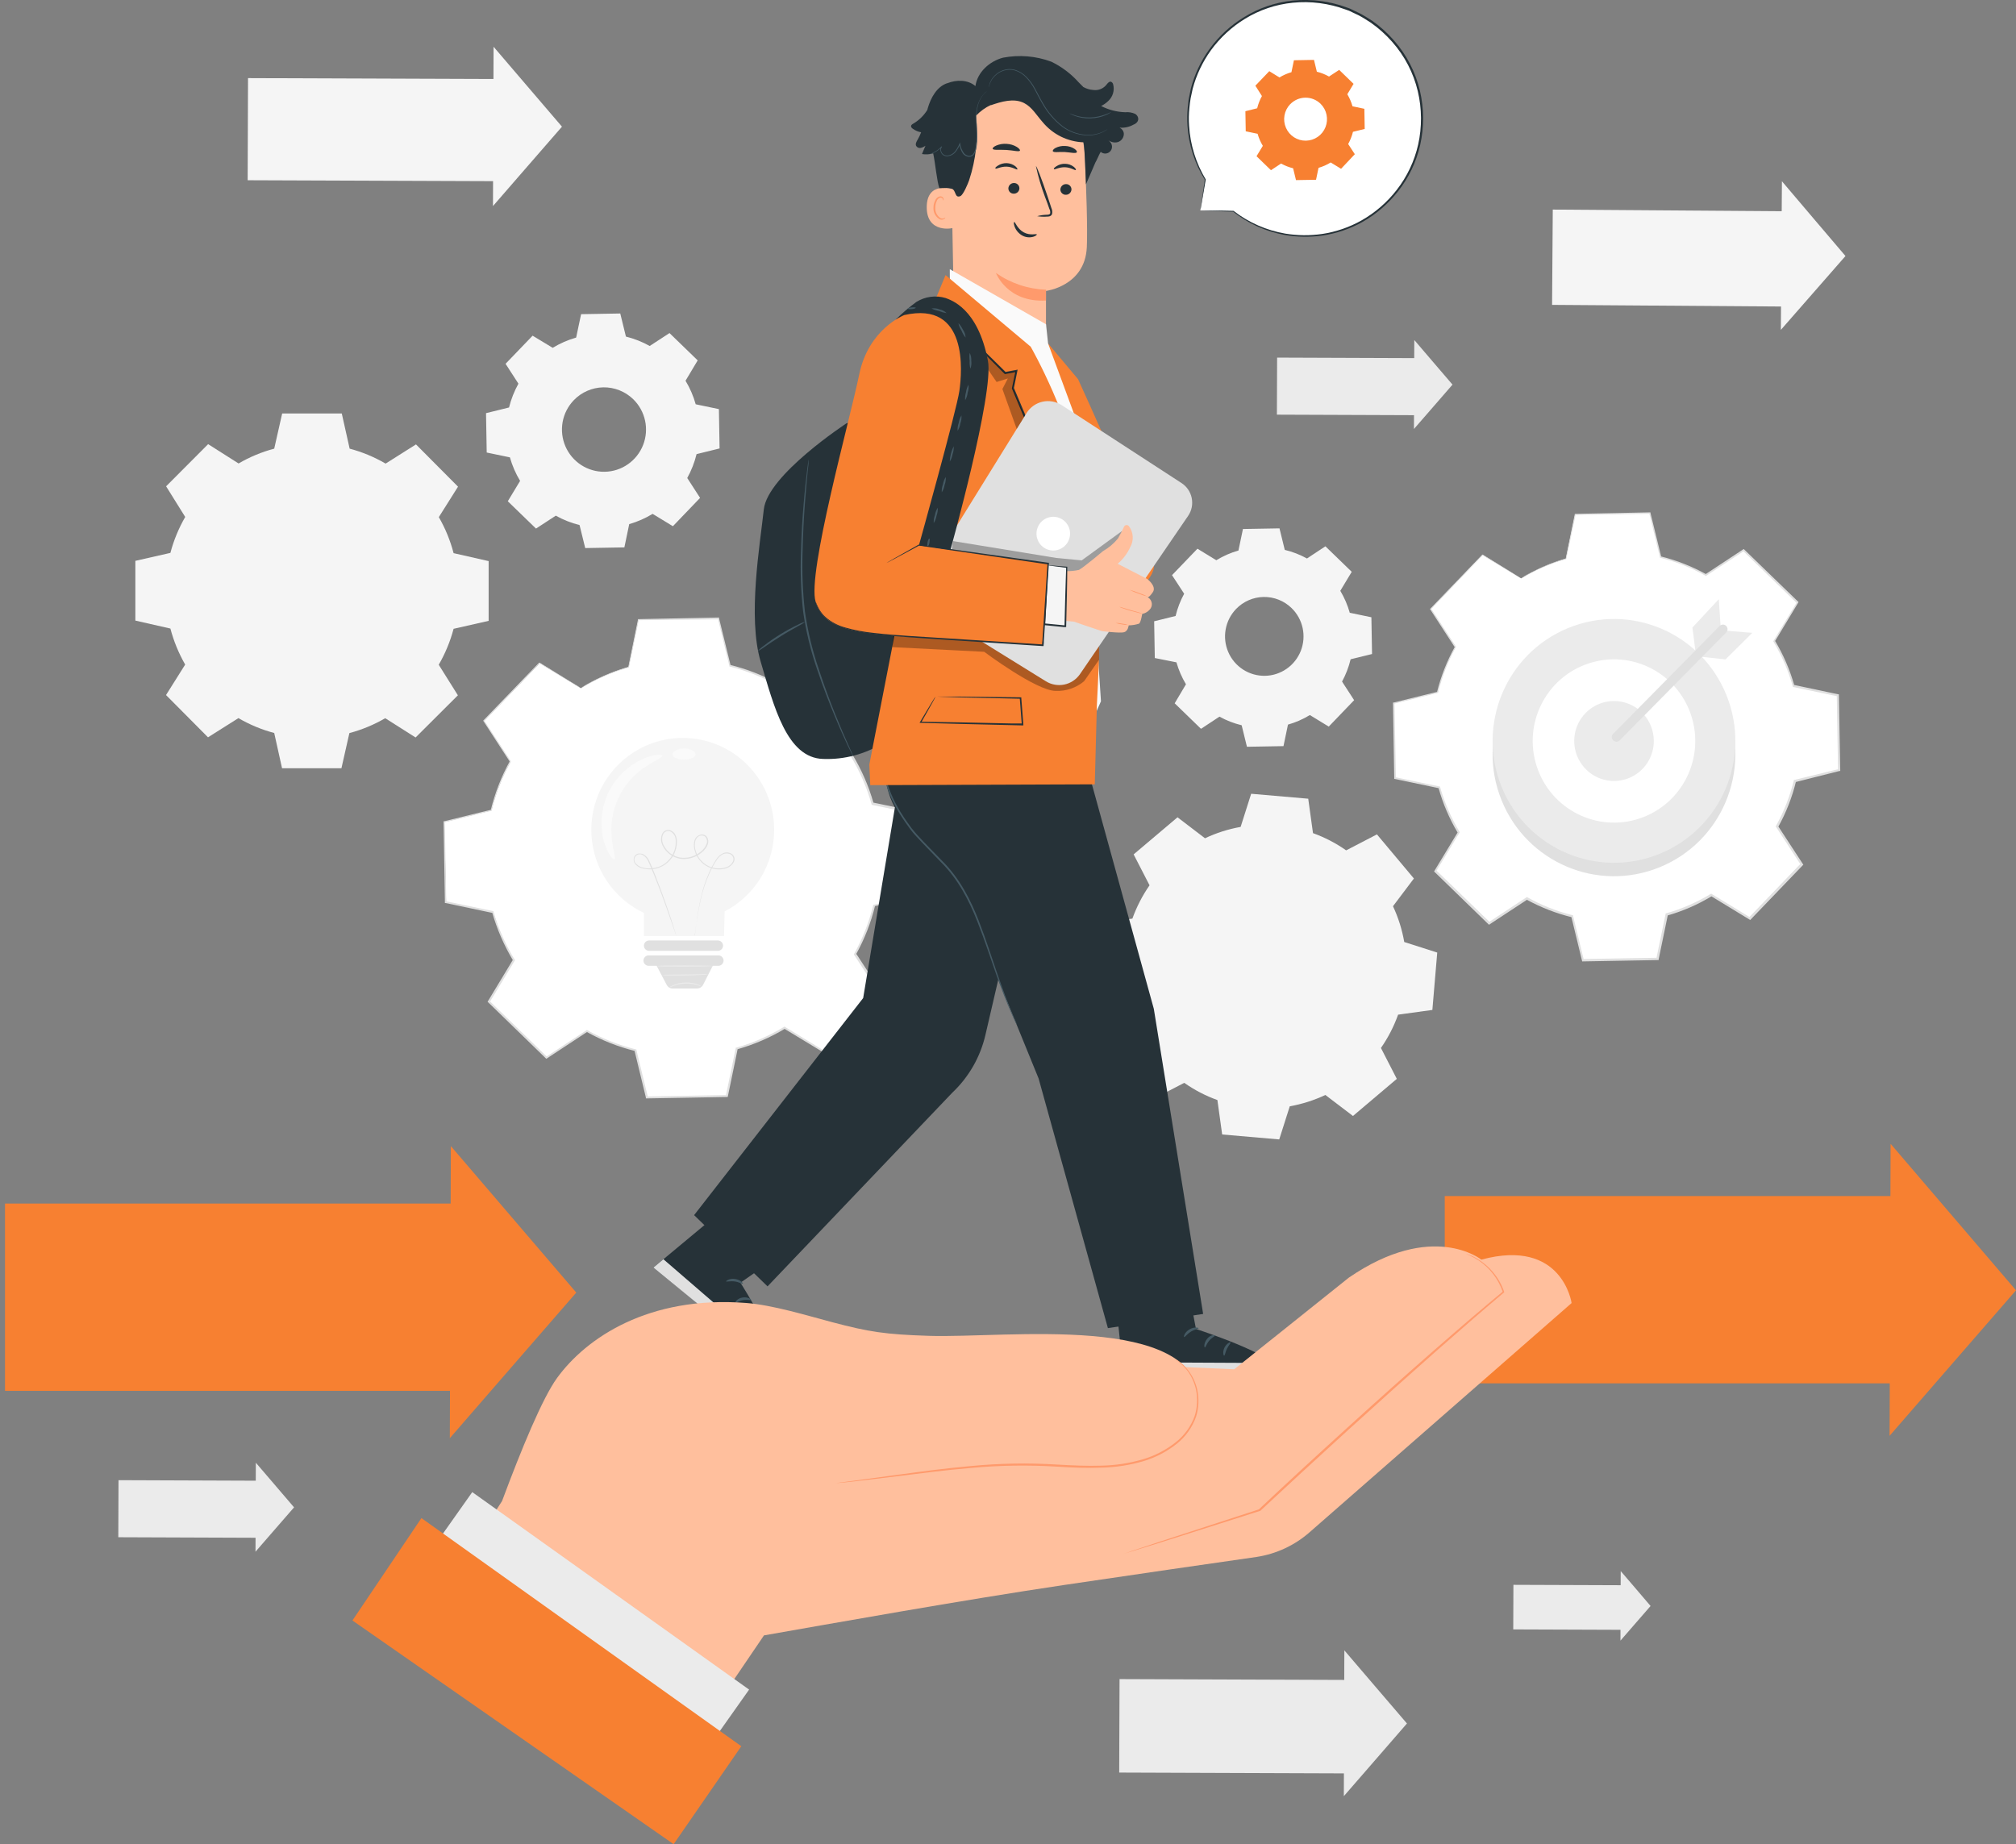 <svg width="94" height="86" viewBox="0 0 94 86" fill="none" xmlns="http://www.w3.org/2000/svg">
<rect x="0" y="0" width="94" height="86" fill="#808080" stroke="none"/>
<g clip-path="url(#clip0_371_1716)">
<path d="M70.93 26.969C71.581 26.575 72.282 26.269 73.013 26.06L73.443 23.989L76.927 23.929L77.428 25.982C78.167 26.166 78.877 26.447 79.542 26.819L81.302 25.659L83.809 28.097L82.716 29.903C83.111 30.557 83.415 31.261 83.621 31.997L85.683 32.428L85.745 35.928L83.705 36.426C83.524 37.168 83.245 37.882 82.874 38.549L84.029 40.317L81.608 42.836L79.81 41.738C79.155 42.136 78.449 42.442 77.712 42.647L77.283 44.72L73.799 44.781L73.297 42.725C72.559 42.543 71.848 42.262 71.183 41.891L69.424 43.05L66.924 40.618L68.015 38.812C67.623 38.16 67.318 37.459 67.11 36.727L65.049 36.295L64.989 32.795L67.032 32.291C67.215 31.55 67.495 30.836 67.865 30.168L66.711 28.4L69.122 25.873L70.92 26.969H70.93Z" fill="white"/>
<path d="M70.93 26.969L70.814 26.903L70.471 26.702L69.122 25.89H69.142L66.725 28.41V28.378C67.076 28.912 67.466 29.508 67.881 30.144L67.893 30.158L67.883 30.176C67.516 30.841 67.239 31.553 67.058 32.291V32.312H67.038L64.993 32.817L65.021 32.781C65.041 33.883 65.063 35.051 65.087 36.279L65.053 36.241L67.124 36.677H67.148V36.703C67.356 37.434 67.659 38.133 68.051 38.784L68.065 38.806L68.051 38.83L66.96 40.636V40.58L69.47 43.008H69.41L71.17 41.848L71.194 41.832L71.22 41.846C71.879 42.216 72.584 42.495 73.317 42.677H73.347V42.707C73.503 43.352 73.675 44.054 73.849 44.762L73.799 44.724L77.281 44.662L77.231 44.702L77.66 42.631V42.601L77.69 42.591C78.417 42.385 79.113 42.082 79.76 41.69L79.788 41.674L79.814 41.69L81.612 42.786H81.548L83.967 40.267V40.331L82.814 38.563L82.797 38.537L82.812 38.509C83.18 37.846 83.458 37.136 83.64 36.4V36.37H83.67L85.715 35.868L85.703 35.924C85.683 34.729 85.663 33.562 85.643 32.424L85.683 32.47L83.622 32.039H83.594V32.013C83.388 31.281 83.085 30.58 82.695 29.929L82.681 29.905L82.695 29.883C83.07 29.263 83.434 28.663 83.787 28.077V28.131L81.274 25.689H81.324L79.562 26.845L79.542 26.859L79.524 26.847C78.863 26.476 78.156 26.195 77.421 26.012H77.399V25.992C77.217 25.243 77.055 24.571 76.901 23.935L76.931 23.959L73.447 24.013L73.469 23.995C73.295 24.824 73.153 25.502 73.034 26.064H73.024C72.472 26.22 71.936 26.429 71.425 26.69C71.258 26.774 71.136 26.845 71.054 26.891C70.972 26.937 70.93 26.957 70.93 26.957L71.05 26.883C71.13 26.835 71.25 26.762 71.417 26.682C71.927 26.415 72.463 26.2 73.016 26.04L73.004 26.054C73.118 25.49 73.257 24.81 73.427 23.981V23.963H73.447L76.929 23.893H76.955V23.917C77.111 24.551 77.275 25.223 77.459 25.97L77.435 25.946C78.176 26.129 78.89 26.41 79.558 26.78H79.518L81.278 25.619L81.304 25.602L81.328 25.625L83.837 28.053L83.861 28.077L83.843 28.107L82.755 29.913V29.867C83.15 30.524 83.456 31.232 83.666 31.97L83.63 31.936L85.703 32.376H85.741V32.416C85.764 33.553 85.785 34.719 85.805 35.914V35.954H85.767L83.706 36.474L83.743 36.438C83.561 37.184 83.279 37.902 82.906 38.573V38.521C83.289 39.103 83.674 39.692 84.061 40.289L84.085 40.323L84.055 40.353L81.636 42.872L81.608 42.902L81.572 42.88L79.774 41.784H79.826C79.172 42.181 78.468 42.489 77.732 42.697L77.768 42.659C77.62 43.37 77.475 44.076 77.339 44.73V44.77H77.297L73.815 44.833H73.773L73.763 44.792C73.591 44.084 73.419 43.388 73.263 42.737L73.299 42.776C72.555 42.594 71.839 42.315 71.168 41.945H71.22L69.458 43.103L69.426 43.125L69.398 43.097L66.892 40.664L66.867 40.638L66.885 40.606C67.266 39.978 67.64 39.36 67.977 38.8V38.846C67.581 38.184 67.276 37.471 67.07 36.727L67.102 36.759L65.041 36.325H65.009V36.291C64.989 35.063 64.969 33.893 64.951 32.791V32.763H64.979L67.024 32.261L67 32.288C67.184 31.544 67.466 30.828 67.837 30.158V30.19L66.687 28.418L66.675 28.4L66.691 28.386L69.122 25.861H69.134L70.466 26.684L70.81 26.897L70.93 26.969Z" fill="#E0E0E0"/>
<path d="M27.083 32.091C27.78 31.664 28.53 31.333 29.315 31.107L29.766 28.9L33.498 28.835L34.035 31.043C34.827 31.239 35.589 31.54 36.301 31.938L38.187 30.696L40.872 33.305L39.703 35.242C40.124 35.943 40.45 36.697 40.672 37.485L42.882 37.947L42.947 41.696L40.75 42.236C40.555 43.03 40.255 43.795 39.859 44.509L41.096 46.406L38.498 49.103L36.571 47.927C35.88 48.343 35.137 48.666 34.361 48.886L33.902 51.106L30.166 51.176L29.628 48.969C28.839 48.773 28.079 48.473 27.369 48.076L25.483 49.316L22.796 46.707L23.967 44.768C23.545 44.068 23.218 43.314 22.996 42.527L20.799 42.065L20.717 38.332L22.914 37.792C23.108 36.998 23.408 36.233 23.805 35.519L22.569 33.622L25.166 30.925L27.095 32.101L27.083 32.091Z" fill="white"/>
<path d="M27.083 32.091L26.959 32.018L26.59 31.8L25.146 30.929H25.166L22.575 33.632V33.598L23.813 35.49V35.507V35.523C23.42 36.236 23.122 36.998 22.928 37.79V37.81H22.908L20.711 38.352L20.739 38.316C20.761 39.496 20.785 40.748 20.808 42.065L20.776 42.025L22.986 42.484H23.01V42.509C23.238 43.298 23.571 44.053 23.999 44.754L24.013 44.776L23.999 44.8L22.83 46.739V46.681L25.515 49.29H25.455L27.341 48.048L27.367 48.032L27.393 48.046C28.101 48.441 28.858 48.74 29.645 48.935H29.674V48.963C29.842 49.653 30.026 50.406 30.212 51.17L30.162 51.132L33.894 51.066L33.844 51.106C33.99 50.406 34.145 49.649 34.303 48.889V48.856H34.333C35.112 48.634 35.857 48.309 36.551 47.889L36.579 47.873L36.605 47.889L38.532 49.063H38.469L41.066 46.366V46.43L39.829 44.533L39.813 44.507L39.827 44.481C40.221 43.77 40.52 43.01 40.714 42.22V42.19H40.744L42.941 41.652L42.904 41.7C42.881 40.421 42.86 39.171 42.84 37.951L42.878 37.997L40.668 37.535H40.64V37.507C40.419 36.724 40.094 35.973 39.675 35.276L39.661 35.252L39.675 35.23L40.846 33.293V33.347L38.163 30.738H38.213L36.325 31.978L36.305 31.99L36.285 31.98C35.577 31.582 34.819 31.281 34.032 31.085H34.012V31.065C33.812 30.262 33.644 29.544 33.478 28.858L33.508 28.882L29.766 28.92L29.788 28.902C29.603 29.789 29.451 30.507 29.323 31.119V31.129H29.313C28.724 31.296 28.152 31.52 27.607 31.8C27.427 31.892 27.297 31.966 27.207 32.014L27.075 32.089C27.075 32.089 27.117 32.059 27.201 32.006C27.285 31.954 27.419 31.878 27.601 31.784C28.145 31.498 28.717 31.268 29.307 31.097L29.295 31.109C29.417 30.507 29.567 29.779 29.748 28.89V28.872H29.768L33.5 28.797H33.524V28.821C33.692 29.502 33.868 30.226 34.066 31.029L34.04 31.005C34.834 31.2 35.6 31.501 36.315 31.9H36.275L38.161 30.656L38.187 30.638L38.211 30.66L40.898 33.269L40.922 33.293L40.904 33.323L39.755 35.25V35.203C40.178 35.907 40.507 36.664 40.732 37.455L40.696 37.423L42.906 37.883H42.941V37.931C42.963 39.151 42.985 40.401 43.007 41.682V41.72H42.968L40.77 42.26L40.806 42.224C40.611 43.023 40.31 43.793 39.911 44.511V44.457L41.154 46.36L41.175 46.396L41.148 46.424L38.55 49.123L38.52 49.153L38.484 49.131L36.559 47.965H36.611C35.907 48.388 35.151 48.715 34.361 48.937L34.399 48.897C34.241 49.659 34.084 50.416 33.94 51.116L33.93 51.156H33.89L30.158 51.222H30.116V51.182C29.932 50.424 29.748 49.671 29.581 48.975L29.616 49.013C28.821 48.816 28.056 48.513 27.341 48.112H27.391L25.505 49.354L25.473 49.374L25.445 49.348L22.76 46.739L22.734 46.713L22.754 46.683L23.923 44.746V44.792C23.502 44.09 23.174 43.335 22.948 42.547L22.982 42.577L20.776 42.111H20.744V42.077C20.723 40.763 20.703 39.508 20.683 38.328V38.298H20.711L22.908 37.76L22.882 37.786C23.076 36.985 23.376 36.214 23.773 35.492V35.523L22.541 33.626L22.529 33.608L22.543 33.592L25.14 30.901H25.15H25.162L26.59 31.782L26.97 32.01C27.041 32.061 27.083 32.091 27.083 32.091Z" fill="#E0E0E0"/>
<path d="M36.097 38.689C36.096 37.922 35.891 37.17 35.501 36.51C35.112 35.85 34.553 35.307 33.884 34.939C33.215 34.57 32.459 34.389 31.696 34.413C30.933 34.438 30.19 34.669 29.546 35.08C28.902 35.492 28.38 36.069 28.034 36.753C27.688 37.437 27.531 38.201 27.579 38.967C27.628 39.732 27.88 40.47 28.31 41.104C28.74 41.738 29.331 42.245 30.022 42.571C30.022 43.076 30.022 43.65 30.022 43.65H33.758C33.758 43.65 33.78 43.048 33.788 42.502C34.485 42.142 35.069 41.595 35.477 40.922C35.884 40.25 36.099 39.477 36.097 38.689Z" fill="#F5F5F5"/>
<path d="M32.409 43.63C32.408 43.613 32.408 43.595 32.409 43.578C32.409 43.54 32.419 43.489 32.425 43.423C32.443 43.287 32.465 43.086 32.503 42.821C32.541 42.556 32.591 42.251 32.673 41.89C32.761 41.481 32.89 41.082 33.059 40.7C33.155 40.475 33.272 40.261 33.408 40.058C33.481 39.946 33.582 39.856 33.7 39.795C33.763 39.765 33.832 39.75 33.901 39.752C33.971 39.754 34.039 39.773 34.099 39.807C34.165 39.844 34.213 39.906 34.235 39.978C34.257 40.05 34.251 40.128 34.217 40.196C34.147 40.329 34.029 40.431 33.888 40.481C33.743 40.53 33.591 40.55 33.439 40.539C33.287 40.529 33.139 40.488 33.003 40.419C32.86 40.347 32.733 40.247 32.63 40.124C32.527 40.002 32.45 39.86 32.403 39.706C32.349 39.548 32.34 39.377 32.377 39.213C32.398 39.126 32.447 39.048 32.518 38.994C32.589 38.939 32.676 38.911 32.765 38.914C32.811 38.919 32.855 38.935 32.893 38.961C32.931 38.988 32.962 39.023 32.983 39.064C33.024 39.146 33.036 39.24 33.017 39.329C32.964 39.499 32.859 39.648 32.717 39.755C32.58 39.871 32.421 39.957 32.248 40.007C32.076 40.057 31.896 40.07 31.718 40.046C31.541 40.017 31.374 39.947 31.23 39.839C31.087 39.732 30.971 39.592 30.893 39.429C30.853 39.35 30.829 39.262 30.824 39.173C30.819 39.083 30.832 38.994 30.863 38.91C30.88 38.867 30.905 38.828 30.937 38.795C30.969 38.763 31.008 38.738 31.051 38.721C31.094 38.706 31.139 38.7 31.184 38.704C31.23 38.709 31.273 38.722 31.313 38.745C31.391 38.787 31.454 38.852 31.492 38.932C31.53 39.009 31.552 39.093 31.558 39.179C31.57 39.344 31.548 39.511 31.494 39.668C31.393 39.976 31.179 40.233 30.895 40.387C30.625 40.532 30.313 40.575 30.014 40.509C29.867 40.487 29.732 40.417 29.631 40.309C29.581 40.253 29.551 40.182 29.547 40.107C29.542 40.032 29.563 39.958 29.607 39.897C29.631 39.868 29.662 39.845 29.697 39.829C29.731 39.813 29.768 39.804 29.806 39.803C29.875 39.799 29.944 39.812 30.006 39.843C30.123 39.908 30.216 40.012 30.268 40.136C30.376 40.369 30.468 40.593 30.549 40.808C30.891 41.671 31.133 42.382 31.297 42.875C31.377 43.122 31.436 43.313 31.476 43.443C31.496 43.508 31.51 43.558 31.522 43.594L31.534 43.644L31.516 43.594L31.466 43.447L31.267 42.881C31.099 42.392 30.851 41.677 30.506 40.822C30.418 40.61 30.328 40.381 30.222 40.154C30.172 40.039 30.087 39.943 29.978 39.881C29.925 39.844 29.859 39.828 29.795 39.837C29.73 39.847 29.672 39.881 29.632 39.932C29.591 39.983 29.572 40.048 29.577 40.113C29.582 40.178 29.612 40.239 29.66 40.282C29.756 40.383 29.883 40.45 30.02 40.471C30.308 40.532 30.609 40.49 30.869 40.351C31.142 40.202 31.347 39.954 31.444 39.658C31.497 39.508 31.518 39.348 31.506 39.189C31.507 39.108 31.487 39.029 31.448 38.959C31.41 38.889 31.354 38.83 31.287 38.787C31.254 38.768 31.217 38.757 31.179 38.753C31.141 38.75 31.103 38.755 31.067 38.767C31.031 38.781 30.998 38.803 30.971 38.831C30.944 38.858 30.923 38.891 30.909 38.928C30.881 39.005 30.87 39.088 30.875 39.17C30.88 39.252 30.902 39.332 30.939 39.405C31.013 39.559 31.123 39.693 31.26 39.795C31.397 39.897 31.556 39.965 31.724 39.991C31.893 40.014 32.065 40.002 32.229 39.953C32.393 39.905 32.545 39.823 32.675 39.712C32.81 39.613 32.91 39.472 32.959 39.311C32.975 39.234 32.964 39.153 32.929 39.082C32.912 39.048 32.887 39.02 32.855 38.998C32.824 38.977 32.788 38.964 32.751 38.96C32.674 38.954 32.598 38.979 32.539 39.028C32.478 39.08 32.436 39.15 32.419 39.229C32.384 39.383 32.393 39.543 32.443 39.692C32.488 39.84 32.562 39.977 32.661 40.094C32.76 40.212 32.882 40.309 33.019 40.379C33.283 40.511 33.587 40.533 33.868 40.441C33.998 40.395 34.107 40.302 34.173 40.18C34.201 40.122 34.207 40.056 34.188 39.994C34.17 39.932 34.129 39.88 34.074 39.847C34.018 39.816 33.956 39.799 33.893 39.797C33.83 39.795 33.767 39.808 33.71 39.835C33.598 39.893 33.503 39.979 33.432 40.084C33.297 40.283 33.181 40.495 33.085 40.716C32.913 41.096 32.779 41.493 32.685 41.9C32.601 42.257 32.549 42.57 32.507 42.827C32.465 43.084 32.441 43.281 32.421 43.417C32.421 43.483 32.403 43.536 32.397 43.572C32.391 43.608 32.409 43.63 32.409 43.63Z" fill="#E0E0E0"/>
<path d="M33.472 44.341H30.266C30.202 44.341 30.141 44.315 30.095 44.27C30.05 44.225 30.024 44.164 30.024 44.1C30.024 44.036 30.049 43.974 30.094 43.929C30.139 43.883 30.2 43.858 30.264 43.857H33.472C33.536 43.857 33.598 43.883 33.643 43.928C33.688 43.974 33.714 44.035 33.714 44.1C33.713 44.164 33.688 44.225 33.642 44.27C33.597 44.315 33.536 44.341 33.472 44.341Z" fill="#E0E0E0"/>
<path d="M33.472 44.553H30.266C30.232 44.55 30.199 44.554 30.167 44.565C30.135 44.576 30.106 44.593 30.081 44.616C30.056 44.639 30.036 44.666 30.023 44.697C30.009 44.728 30.002 44.761 30.002 44.795C30.002 44.829 30.009 44.862 30.023 44.893C30.036 44.924 30.056 44.952 30.081 44.974C30.106 44.997 30.135 45.014 30.167 45.025C30.199 45.036 30.232 45.04 30.266 45.037H30.617L31.087 45.93C31.113 45.98 31.152 46.023 31.2 46.052C31.249 46.081 31.304 46.097 31.361 46.097H32.505C32.562 46.096 32.618 46.081 32.667 46.051C32.715 46.021 32.755 45.979 32.781 45.928L33.234 45.037H33.474C33.508 45.04 33.541 45.036 33.573 45.025C33.605 45.014 33.634 44.997 33.659 44.974C33.684 44.952 33.704 44.924 33.717 44.893C33.731 44.862 33.738 44.829 33.738 44.795C33.738 44.761 33.731 44.728 33.717 44.697C33.704 44.666 33.684 44.639 33.659 44.616C33.634 44.593 33.605 44.576 33.573 44.565C33.541 44.554 33.508 44.55 33.474 44.553H33.472Z" fill="#E0E0E0"/>
<path d="M30.603 35.205C30.376 35.238 30.155 35.306 29.948 35.406C29.634 35.547 29.346 35.739 29.095 35.976C28.781 36.267 28.527 36.617 28.346 37.005C28.17 37.395 28.069 37.816 28.05 38.243C28.033 38.588 28.073 38.933 28.168 39.265C28.229 39.488 28.323 39.699 28.448 39.893C28.538 40.028 28.61 40.094 28.648 40.072C28.717 40.036 28.596 39.713 28.538 39.191C28.445 38.521 28.546 37.838 28.829 37.224C29.113 36.611 29.567 36.092 30.136 35.731C30.571 35.44 30.893 35.33 30.875 35.245C30.857 35.203 30.765 35.187 30.603 35.205Z" fill="#FAFAFA"/>
<path d="M32.295 34.999C32.172 34.934 32.035 34.9 31.896 34.9C31.757 34.9 31.62 34.934 31.496 34.999C31.401 35.059 31.351 35.135 31.363 35.199C31.391 35.344 31.628 35.418 31.898 35.42C32.124 35.42 32.365 35.364 32.437 35.203C32.441 35.135 32.391 35.059 32.295 34.999Z" fill="#FAFAFA"/>
<path d="M32.721 46.005C32.721 46.005 32.637 45.974 32.501 45.936C32.324 45.886 32.14 45.862 31.956 45.868C31.773 45.873 31.591 45.907 31.418 45.968C31.348 46 31.275 46.027 31.201 46.049C31.26 45.999 31.328 45.961 31.401 45.934C31.575 45.861 31.762 45.82 31.952 45.816C32.141 45.809 32.329 45.838 32.507 45.9C32.585 45.92 32.657 45.956 32.721 46.005Z" fill="#EBEBEB"/>
<path d="M33.24 45.047C33.24 45.063 32.661 45.075 31.946 45.075C31.231 45.075 30.651 45.075 30.651 45.051C30.651 45.027 31.231 45.023 31.946 45.023C32.661 45.023 33.24 45.033 33.24 45.047Z" fill="#EBEBEB"/>
<path d="M33.041 45.43C32.936 45.45 32.831 45.46 32.725 45.462C32.525 45.474 32.259 45.486 31.96 45.49C31.66 45.495 31.39 45.49 31.195 45.49C31.088 45.492 30.982 45.484 30.877 45.466C30.982 45.454 31.088 45.449 31.195 45.452L31.96 45.442L32.723 45.43C32.829 45.421 32.935 45.421 33.041 45.43Z" fill="#EBEBEB"/>
<path d="M56.187 39.091C56.714 38.841 57.273 38.663 57.847 38.561L58.338 37.016L60.999 37.246L61.221 38.852C61.77 39.049 62.29 39.319 62.767 39.655L64.202 38.91L65.926 40.967L64.951 42.26C65.199 42.79 65.376 43.352 65.476 43.929L67.014 44.421L66.787 47.096L65.189 47.317C64.992 47.868 64.723 48.391 64.389 48.87L65.129 50.311L63.085 52.041L61.798 51.062C61.27 51.31 60.712 51.488 60.138 51.59L59.647 53.135L56.986 52.904L56.764 51.299C56.215 51.102 55.695 50.832 55.218 50.496L53.783 51.241L52.063 49.188L53.038 47.895C52.789 47.365 52.612 46.803 52.513 46.225L50.975 45.734L51.202 43.058L52.8 42.838C52.998 42.287 53.266 41.764 53.6 41.284L52.858 39.843L54.904 38.113L56.191 39.095L56.187 39.091Z" fill="#F5F5F5"/>
<path d="M11.121 21.615C11.643 21.31 12.202 21.077 12.786 20.922L13.157 19.281H15.936L16.303 20.922C16.891 21.078 17.454 21.312 17.98 21.619L19.396 20.724L21.356 22.695L20.461 24.115C20.765 24.642 20.996 25.207 21.15 25.795L22.784 26.166V28.952L21.15 29.323C20.994 29.91 20.761 30.474 20.457 30.999L21.35 32.424L19.378 34.391L17.962 33.492C17.438 33.797 16.877 34.03 16.291 34.186L15.92 35.826H13.151L12.786 34.182C12.201 34.026 11.64 33.793 11.117 33.488L9.699 34.383L7.741 32.412L8.634 30.991C8.332 30.464 8.1 29.899 7.945 29.311L6.311 28.94V26.154L7.945 25.783C8.1 25.196 8.333 24.633 8.636 24.107L7.745 22.678L9.705 20.712L11.121 21.611V21.615Z" fill="#F5F5F5"/>
<path d="M56.724 26.118C57.043 25.924 57.386 25.774 57.745 25.673L57.955 24.669L59.659 24.639L59.905 25.643C60.266 25.729 60.614 25.864 60.939 26.044L61.8 25.476L63.027 26.666L62.494 27.551C62.685 27.871 62.834 28.215 62.935 28.575L63.944 28.785L63.974 30.499L62.975 30.744C62.888 31.107 62.754 31.456 62.576 31.784L63.139 32.651L61.956 33.883L61.075 33.345C60.756 33.539 60.413 33.689 60.054 33.791L59.845 34.794L58.141 34.824L57.895 33.821C57.534 33.734 57.186 33.599 56.86 33.419L55.999 33.987L54.772 32.797L55.298 31.91C55.106 31.59 54.957 31.246 54.854 30.887L53.845 30.686L53.815 28.972L54.814 28.725C54.902 28.363 55.036 28.014 55.214 27.688L54.648 26.821L55.833 25.588L56.714 26.126L56.724 26.118ZM57.633 28.4C57.382 28.662 57.213 28.992 57.149 29.35C57.084 29.708 57.127 30.077 57.272 30.41C57.416 30.744 57.656 31.027 57.96 31.223C58.265 31.42 58.62 31.521 58.982 31.515C59.344 31.509 59.696 31.394 59.993 31.187C60.291 30.98 60.52 30.688 60.653 30.35C60.785 30.012 60.815 29.641 60.738 29.286C60.661 28.931 60.481 28.606 60.22 28.354C60.047 28.186 59.843 28.054 59.62 27.966C59.396 27.877 59.157 27.834 58.917 27.838C58.677 27.842 58.44 27.894 58.219 27.991C57.999 28.087 57.8 28.226 57.633 28.4Z" fill="#F5F5F5"/>
<path d="M25.771 16.22C26.112 16.012 26.48 15.852 26.864 15.742L27.095 14.651L28.921 14.619L29.185 15.696C29.572 15.792 29.945 15.939 30.294 16.134L31.217 15.532L32.531 16.806L31.964 17.755C32.171 18.098 32.331 18.468 32.439 18.853L33.52 19.078L33.552 20.912L32.479 21.177C32.384 21.566 32.237 21.941 32.044 22.291L32.643 23.218L31.375 24.539L30.43 23.963C30.089 24.17 29.722 24.331 29.339 24.441L29.113 25.526L27.287 25.558L27.023 24.485C26.636 24.389 26.263 24.242 25.915 24.047L24.992 24.649L23.677 23.375L24.251 22.425C24.044 22.083 23.884 21.713 23.775 21.328L22.694 21.103L22.662 19.267L23.735 19.002C23.831 18.614 23.979 18.241 24.173 17.892L23.573 16.965L24.834 15.654L25.771 16.22ZM26.752 18.665C26.483 18.945 26.302 19.299 26.233 19.682C26.165 20.065 26.211 20.46 26.365 20.817C26.52 21.174 26.777 21.477 27.103 21.688C27.429 21.898 27.81 22.007 28.198 22C28.585 21.993 28.962 21.871 29.28 21.648C29.599 21.426 29.844 21.114 29.986 20.752C30.128 20.39 30.16 19.993 30.077 19.613C29.995 19.232 29.802 18.885 29.523 18.614C29.148 18.252 28.646 18.054 28.127 18.063C27.607 18.073 27.113 18.289 26.752 18.665Z" fill="#F5F5F5"/>
<path d="M77.383 40.443C80.278 39.262 81.672 35.947 80.496 33.038C79.321 30.13 76.021 28.73 73.126 29.91C70.231 31.091 68.837 34.407 70.012 37.315C71.188 40.223 74.488 41.623 77.383 40.443Z" fill="#E0E0E0"/>
<path d="M77.384 39.816C80.279 38.635 81.673 35.32 80.497 32.412C79.322 29.503 76.022 28.103 73.127 29.284C70.232 30.465 68.838 33.78 70.013 36.688C71.189 39.597 74.489 40.997 77.384 39.816Z" fill="#EBEBEB"/>
<path d="M76.451 38.167C78.437 37.504 79.512 35.348 78.852 33.353C78.192 31.358 76.046 30.278 74.06 30.942C72.074 31.605 70.999 33.76 71.659 35.755C72.32 37.751 74.465 38.83 76.451 38.167Z" fill="white"/>
<path d="M77.113 34.555C77.113 34.924 77.004 35.284 76.8 35.591C76.597 35.897 76.307 36.136 75.968 36.277C75.628 36.419 75.255 36.455 74.895 36.383C74.535 36.312 74.204 36.134 73.945 35.873C73.685 35.612 73.509 35.28 73.437 34.919C73.365 34.557 73.402 34.182 73.543 33.841C73.683 33.501 73.921 33.209 74.226 33.005C74.531 32.8 74.89 32.69 75.257 32.69C75.749 32.69 76.222 32.887 76.57 33.236C76.918 33.586 77.113 34.06 77.113 34.555Z" fill="#EBEBEB"/>
<path d="M79.067 30.475L78.913 29.263L80.142 27.942L80.23 29.251L79.067 30.475Z" fill="#EBEBEB"/>
<path d="M81.704 29.512L80.457 29.409L79.209 30.617L80.457 30.75L81.704 29.512Z" fill="#EBEBEB"/>
<path d="M80.198 29.171L78.511 30.883L75.832 33.598L75.217 34.22C75.017 34.421 75.327 34.724 75.521 34.525L77.211 32.815L79.886 30.104C80.092 29.898 80.297 29.69 80.501 29.48C80.535 29.438 80.553 29.385 80.55 29.332C80.547 29.278 80.525 29.227 80.487 29.189C80.449 29.151 80.398 29.128 80.345 29.126C80.291 29.123 80.239 29.141 80.198 29.175V29.171Z" fill="#E0E0E0"/>
<path d="M62.978 78.341L52.201 78.301L52.185 82.66L62.963 82.699L62.978 78.341Z" fill="#EBEBEB"/>
<path d="M65.602 80.371L64.13 82.067L62.659 83.76L62.671 80.361L62.683 76.961L64.142 78.667L65.602 80.371Z" fill="#EBEBEB"/>
<path d="M23.34 3.686L11.565 3.643L11.548 8.405L23.323 8.449L23.34 3.686Z" fill="#F5F5F5"/>
<path d="M26.203 5.907L24.594 7.757L22.986 9.609L23 5.894L23.014 2.18L24.608 4.044L26.203 5.907Z" fill="#F5F5F5"/>
<path d="M75.708 73.924L70.566 73.905L70.558 75.984L75.701 76.003L75.708 73.924Z" fill="#EBEBEB"/>
<path d="M76.961 74.892L76.26 75.698L75.557 76.507L75.563 74.886L75.569 73.264L76.266 74.077L76.961 74.892Z" fill="#EBEBEB"/>
<path d="M12.104 69.05L5.526 69.025L5.516 71.686L12.095 71.711L12.104 69.05Z" fill="#EBEBEB"/>
<path d="M13.711 70.292L12.812 71.326L11.913 72.361L11.921 70.286L11.929 68.211L12.82 69.251L13.711 70.292Z" fill="#EBEBEB"/>
<path d="M66.126 16.701L59.548 16.676L59.538 19.337L66.116 19.362L66.126 16.701Z" fill="#EBEBEB"/>
<path d="M67.726 17.936L66.827 18.972L65.928 20.005L65.936 17.93L65.944 15.855L66.835 16.897L67.726 17.936Z" fill="#EBEBEB"/>
<path d="M83.384 9.853L72.401 9.774L72.369 14.217L83.352 14.296L83.384 9.853Z" fill="#F5F5F5"/>
<path d="M86.049 11.939L84.543 13.661L83.036 15.383L83.06 11.917L83.086 8.453L84.567 10.197L86.049 11.939Z" fill="#F5F5F5"/>
<path d="M88.954 55.776H67.364V64.51H88.954V55.776Z" fill="#F78031"/>
<path d="M94 60.171L91.051 63.565L88.105 66.958L88.129 60.149L88.153 53.339L91.077 56.755L94 60.171Z" fill="#F78031"/>
<path d="M21.823 56.125H0.234V64.859H21.823V56.125Z" fill="#F78031"/>
<path d="M26.87 60.277L23.921 63.671L20.974 67.067L20.998 60.255L21.022 53.446L23.947 56.862L26.87 60.277Z" fill="#F78031"/>
<path d="M55.967 9.814L56.193 8.391C55.478 7.222 55.223 5.827 55.48 4.48C55.737 3.132 56.486 1.93 57.58 1.11C58.675 0.289 60.035 -0.091 61.394 0.045C62.752 0.181 64.012 0.822 64.924 1.843C65.836 2.864 66.334 4.191 66.322 5.563C66.31 6.935 65.787 8.252 64.857 9.256C63.926 10.261 62.656 10.879 61.295 10.99C59.934 11.101 58.581 10.696 57.501 9.856L55.967 9.814Z" fill="white"/>
<path d="M55.967 9.814H56.063L56.355 9.828L57.501 9.874C57.507 9.874 57.512 9.872 57.516 9.868C57.52 9.864 57.523 9.859 57.523 9.854C57.525 9.852 57.525 9.849 57.525 9.847C57.525 9.844 57.525 9.842 57.523 9.84L57.493 9.868C58.195 10.424 59.023 10.797 59.903 10.956C60.479 11.057 61.067 11.067 61.647 10.986C62.307 10.89 62.945 10.675 63.528 10.35C64.171 9.985 64.735 9.498 65.191 8.915C65.688 8.284 66.038 7.551 66.217 6.767C66.405 5.933 66.401 5.067 66.207 4.234C66.002 3.361 65.584 2.552 64.991 1.88C64.691 1.536 64.351 1.23 63.978 0.967C63.788 0.847 63.6 0.724 63.403 0.622L63.101 0.478L62.943 0.401L62.787 0.345C61.981 0.047 61.117 -0.061 60.262 0.028C59.459 0.112 58.686 0.377 57.999 0.803C57.363 1.192 56.812 1.705 56.377 2.312C55.987 2.857 55.7 3.469 55.529 4.118C55.496 4.272 55.464 4.424 55.434 4.576C55.406 4.726 55.398 4.877 55.38 5.021C55.352 5.304 55.348 5.589 55.368 5.872C55.428 6.764 55.706 7.628 56.177 8.387V8.373C56.109 8.832 56.057 9.19 56.021 9.436C56.005 9.553 55.991 9.637 55.983 9.709L55.971 9.8C55.971 9.8 55.971 9.765 55.991 9.703C56.011 9.641 56.019 9.545 56.039 9.426L56.219 8.381C56.22 8.376 56.22 8.371 56.219 8.367C55.764 7.609 55.498 6.752 55.444 5.868C55.424 5.589 55.429 5.308 55.459 5.029C55.477 4.885 55.487 4.736 55.515 4.588C55.543 4.439 55.579 4.291 55.611 4.138C55.783 3.497 56.069 2.893 56.454 2.354C56.885 1.76 57.428 1.258 58.053 0.875C58.727 0.462 59.486 0.207 60.272 0.128C61.112 0.043 61.96 0.153 62.751 0.447L62.905 0.502L63.051 0.572L63.347 0.712C63.546 0.815 63.724 0.935 63.912 1.054C64.279 1.311 64.614 1.612 64.911 1.949C65.495 2.607 65.907 3.401 66.109 4.259C66.301 5.076 66.306 5.926 66.124 6.745C65.95 7.514 65.609 8.235 65.125 8.856C64.679 9.432 64.125 9.913 63.494 10.273C62.922 10.597 62.296 10.813 61.647 10.911C61.074 10.994 60.493 10.988 59.922 10.893C59.05 10.742 58.228 10.381 57.525 9.84C57.521 9.836 57.516 9.834 57.511 9.834C57.506 9.834 57.501 9.836 57.497 9.84C57.495 9.844 57.493 9.848 57.493 9.853C57.493 9.857 57.495 9.862 57.497 9.866L57.515 9.832L56.38 9.81H56.083L55.967 9.814Z" fill="#263238"/>
<path d="M59.657 3.612C59.831 3.506 60.02 3.423 60.216 3.367L60.332 2.81L61.267 2.793L61.401 3.345C61.599 3.393 61.79 3.469 61.968 3.57L62.442 3.259L63.113 3.911L62.821 4.395C62.926 4.571 63.008 4.76 63.063 4.957L63.616 5.073L63.632 6.013L63.085 6.147C63.035 6.346 62.96 6.538 62.861 6.717L63.171 7.191L62.53 7.871L62.046 7.576C61.869 7.685 61.678 7.77 61.479 7.827L61.363 8.383L60.428 8.399L60.294 7.847C60.098 7.799 59.909 7.725 59.733 7.626L59.261 7.937L58.588 7.285L58.882 6.801C58.776 6.626 58.694 6.437 58.638 6.239L58.085 6.123L58.069 5.186L58.618 5.049C58.667 4.85 58.741 4.659 58.84 4.479L58.534 3.996L59.183 3.319L59.657 3.612ZM60.154 4.863C60.018 5.006 59.926 5.186 59.892 5.381C59.857 5.576 59.881 5.777 59.96 5.959C60.039 6.14 60.169 6.294 60.335 6.401C60.501 6.508 60.695 6.564 60.892 6.56C61.089 6.557 61.281 6.495 61.443 6.382C61.606 6.27 61.731 6.111 61.804 5.927C61.877 5.743 61.893 5.541 61.852 5.348C61.811 5.154 61.714 4.977 61.573 4.838C61.478 4.746 61.366 4.673 61.244 4.625C61.121 4.576 60.99 4.552 60.858 4.555C60.726 4.557 60.596 4.586 60.475 4.639C60.355 4.692 60.245 4.769 60.154 4.865V4.863Z" fill="#F78031"/>
<path d="M44.49 15.156L44.35 7.54C44.252 5.646 45.267 4.012 47.147 3.966H47.321C48.168 3.995 48.974 4.343 49.577 4.941C50.18 5.54 50.537 6.344 50.577 7.195C50.653 8.837 50.715 10.651 50.675 11.53C50.591 13.346 48.771 13.567 48.771 13.567C48.771 13.567 48.771 14.673 48.771 15.207L48.679 16.461L47.56 16.746L44.49 15.156Z" fill="#FFBF9D"/>
<path d="M48.771 13.511C47.935 13.48 47.125 13.209 46.438 12.73C46.438 12.73 46.959 14.117 48.769 14.014L48.771 13.511Z" fill="#FF9A6C"/>
<path d="M49.96 8.831C49.958 8.898 49.929 8.962 49.881 9.009C49.833 9.056 49.769 9.083 49.702 9.083C49.669 9.085 49.636 9.079 49.605 9.068C49.574 9.056 49.546 9.039 49.522 9.016C49.498 8.994 49.478 8.967 49.464 8.936C49.451 8.906 49.443 8.874 49.442 8.841C49.444 8.772 49.472 8.708 49.52 8.66C49.569 8.612 49.634 8.586 49.702 8.586C49.735 8.584 49.768 8.59 49.799 8.601C49.83 8.613 49.858 8.631 49.882 8.653C49.906 8.676 49.925 8.704 49.939 8.734C49.952 8.765 49.959 8.797 49.96 8.831Z" fill="#263238"/>
<path d="M50.163 7.928C50.131 7.962 49.94 7.809 49.662 7.799C49.384 7.789 49.174 7.924 49.146 7.889C49.118 7.855 49.166 7.813 49.258 7.751C49.381 7.671 49.526 7.631 49.672 7.639C49.817 7.642 49.957 7.693 50.071 7.783C50.153 7.851 50.181 7.914 50.163 7.928Z" fill="#263238"/>
<path d="M47.532 8.774C47.532 8.808 47.526 8.842 47.513 8.873C47.5 8.904 47.481 8.933 47.457 8.957C47.433 8.981 47.404 8.999 47.373 9.012C47.342 9.025 47.308 9.031 47.275 9.031C47.242 9.033 47.209 9.028 47.178 9.016C47.147 9.005 47.118 8.987 47.094 8.965C47.07 8.942 47.051 8.915 47.038 8.884C47.025 8.854 47.017 8.821 47.017 8.788C47.018 8.721 47.046 8.656 47.094 8.609C47.143 8.562 47.207 8.535 47.275 8.535C47.307 8.534 47.34 8.539 47.37 8.55C47.401 8.561 47.429 8.578 47.453 8.601C47.477 8.623 47.497 8.65 47.51 8.679C47.524 8.709 47.531 8.742 47.532 8.774Z" fill="#263238"/>
<path d="M47.437 7.899C47.403 7.932 47.211 7.779 46.933 7.771C46.655 7.763 46.448 7.895 46.418 7.859C46.388 7.823 46.438 7.785 46.529 7.723C46.652 7.643 46.797 7.603 46.943 7.608C47.088 7.614 47.228 7.664 47.343 7.753C47.425 7.827 47.453 7.885 47.437 7.899Z" fill="#263238"/>
<path d="M48.361 10.081C48.509 10.039 48.661 10.017 48.815 10.014C48.887 10.014 48.955 9.996 48.967 9.948C48.976 9.875 48.962 9.8 48.927 9.736C48.867 9.561 48.803 9.378 48.727 9.186C48.55 8.718 48.408 8.238 48.303 7.749C48.335 7.737 48.577 8.365 48.843 9.154C48.905 9.354 48.967 9.531 49.025 9.707C49.066 9.795 49.076 9.894 49.053 9.988C49.041 10.013 49.024 10.035 49.003 10.053C48.982 10.07 48.957 10.082 48.931 10.089C48.892 10.098 48.851 10.102 48.811 10.101C48.661 10.113 48.51 10.106 48.361 10.081Z" fill="#263238"/>
<path d="M47.556 7.024C47.514 7.094 47.249 7.01 46.919 6.992C46.589 6.974 46.32 7.014 46.286 6.94C46.272 6.906 46.33 6.841 46.448 6.789C46.602 6.723 46.771 6.695 46.939 6.709C47.107 6.717 47.27 6.767 47.414 6.854C47.524 6.926 47.574 6.994 47.556 7.024Z" fill="#263238"/>
<path d="M50.205 7.106C50.145 7.169 49.92 7.106 49.648 7.09C49.376 7.074 49.145 7.125 49.093 7.056C49.071 7.024 49.107 6.96 49.209 6.902C49.349 6.83 49.507 6.797 49.664 6.807C49.821 6.811 49.974 6.858 50.105 6.944C50.201 7.01 50.231 7.076 50.205 7.106Z" fill="#263238"/>
<path d="M44.444 8.831C44.414 8.816 43.213 8.419 43.211 9.663C43.209 10.908 44.452 10.653 44.454 10.617C44.456 10.581 44.444 8.831 44.444 8.831Z" fill="#FFBF9D"/>
<path d="M44.076 10.143C44.076 10.143 44.054 10.159 44.018 10.175C43.993 10.186 43.965 10.191 43.938 10.191C43.91 10.191 43.882 10.186 43.857 10.175C43.777 10.124 43.712 10.052 43.669 9.968C43.626 9.883 43.606 9.788 43.611 9.694C43.609 9.587 43.63 9.482 43.673 9.384C43.684 9.346 43.705 9.31 43.733 9.281C43.761 9.252 43.796 9.23 43.835 9.218C43.859 9.212 43.886 9.214 43.909 9.225C43.932 9.236 43.951 9.255 43.962 9.278C43.978 9.312 43.962 9.338 43.978 9.34C43.994 9.342 44.004 9.318 43.994 9.268C43.987 9.237 43.971 9.21 43.947 9.19C43.93 9.177 43.91 9.167 43.89 9.162C43.869 9.156 43.848 9.155 43.827 9.158C43.775 9.168 43.727 9.192 43.687 9.228C43.647 9.263 43.618 9.308 43.601 9.358C43.547 9.465 43.521 9.584 43.525 9.704C43.52 9.813 43.547 9.922 43.603 10.016C43.659 10.111 43.741 10.187 43.839 10.235C43.872 10.245 43.908 10.247 43.942 10.241C43.977 10.236 44.01 10.222 44.038 10.201C44.074 10.173 44.08 10.145 44.076 10.143Z" fill="#FF9A6C"/>
<path d="M53.064 5.483C53.043 5.41 52.994 5.348 52.928 5.31C52.783 5.244 52.623 5.218 52.465 5.234C52.074 5.222 51.69 5.123 51.342 4.943C51.465 4.883 51.577 4.804 51.676 4.708C51.781 4.612 51.857 4.489 51.897 4.353C51.938 4.216 51.94 4.071 51.903 3.933C51.897 3.908 51.886 3.883 51.869 3.862C51.852 3.842 51.831 3.825 51.807 3.813C51.726 3.789 51.656 3.867 51.608 3.929C51.536 4.027 51.439 4.103 51.328 4.15C51.217 4.197 51.096 4.213 50.976 4.196C50.811 4.185 50.65 4.136 50.505 4.054L50.491 4.036L50.291 3.835C49.933 3.435 49.5 3.109 49.017 2.876C48.299 2.61 47.523 2.546 46.771 2.689C46.14 2.854 45.572 3.366 45.481 4.014C45.127 3.711 44.598 3.711 44.166 3.883H44.154C43.675 4.052 43.399 4.562 43.257 5.051C43.257 5.077 43.241 5.106 43.235 5.132C43.072 5.392 42.85 5.609 42.586 5.764C42.54 5.79 42.486 5.822 42.48 5.876C42.474 5.93 42.52 5.975 42.562 6.005C42.677 6.088 42.81 6.144 42.95 6.169C42.906 6.286 42.852 6.399 42.79 6.506C42.736 6.599 42.67 6.707 42.718 6.805C42.739 6.841 42.771 6.868 42.808 6.885C42.846 6.901 42.887 6.906 42.928 6.898C43.008 6.88 43.084 6.846 43.151 6.797L42.989 7.183C43.163 7.213 43.342 7.202 43.511 7.151C43.611 7.61 43.685 8.461 43.8 8.774C44.13 8.774 44.2 8.744 44.376 8.8C44.59 8.873 44.506 9.254 44.775 9.147C44.917 9.093 45.139 8.545 45.187 8.407C45.508 7.438 45.617 6.411 45.507 5.397C45.707 5.185 45.946 5.013 46.21 4.891L46.188 4.911C46.695 4.736 47.269 4.564 47.748 4.804C48.12 4.993 48.337 5.382 48.615 5.694C48.849 5.977 49.14 6.208 49.469 6.371C49.799 6.533 50.158 6.624 50.525 6.637C50.593 7.187 50.611 8.084 50.635 8.598L51.076 7.574C51.111 7.515 51.141 7.454 51.168 7.391L51.178 7.373C51.224 7.277 51.266 7.173 51.324 7.082C51.383 7.134 51.458 7.161 51.536 7.161C51.613 7.16 51.688 7.13 51.746 7.078C51.803 7.026 51.84 6.954 51.848 6.876C51.857 6.799 51.837 6.721 51.791 6.657C51.749 6.597 51.697 6.544 51.638 6.5C51.7 6.561 51.778 6.605 51.862 6.627C51.946 6.649 52.035 6.649 52.119 6.627C52.204 6.601 52.277 6.547 52.328 6.474C52.379 6.402 52.405 6.314 52.401 6.225C52.394 6.166 52.372 6.11 52.337 6.062C52.302 6.015 52.255 5.977 52.201 5.952C52.426 5.972 52.651 5.924 52.848 5.814C52.982 5.764 53.108 5.645 53.064 5.483Z" fill="#263238"/>
<path d="M46.042 4.232C45.977 4.283 45.916 4.339 45.86 4.399C45.716 4.572 45.619 4.779 45.579 5.001C45.546 5.153 45.53 5.308 45.531 5.463C45.531 5.631 45.541 5.81 45.555 6.001C45.57 6.201 45.574 6.402 45.565 6.603C45.559 6.709 45.544 6.814 45.523 6.918C45.506 7.029 45.461 7.134 45.393 7.223C45.361 7.258 45.321 7.284 45.276 7.299C45.231 7.315 45.184 7.318 45.137 7.309C45.048 7.291 44.968 7.245 44.907 7.177C44.81 7.04 44.751 6.88 44.736 6.713H44.773C44.718 6.85 44.642 6.979 44.55 7.094C44.461 7.202 44.334 7.27 44.196 7.285C44.132 7.292 44.068 7.281 44.01 7.253C43.956 7.225 43.912 7.181 43.885 7.126C43.857 7.077 43.844 7.021 43.846 6.964C43.848 6.912 43.869 6.862 43.904 6.823L43.924 6.839C43.813 6.964 43.677 7.064 43.525 7.132C43.486 7.151 43.446 7.166 43.405 7.179H43.361L43.403 7.163L43.519 7.11C43.665 7.041 43.796 6.944 43.904 6.823L43.924 6.841C43.894 6.879 43.877 6.925 43.874 6.974C43.872 7.022 43.885 7.07 43.91 7.11C43.936 7.159 43.976 7.198 44.024 7.223C44.077 7.247 44.136 7.257 44.194 7.251C44.322 7.234 44.439 7.17 44.522 7.07C44.61 6.956 44.682 6.831 44.736 6.697L44.761 6.639L44.773 6.701C44.792 6.862 44.853 7.015 44.949 7.144C45.001 7.205 45.071 7.247 45.149 7.263C45.188 7.271 45.229 7.268 45.267 7.256C45.306 7.243 45.34 7.221 45.367 7.191C45.429 7.107 45.469 7.009 45.485 6.906C45.507 6.804 45.521 6.701 45.527 6.597C45.539 6.399 45.539 6.202 45.527 6.005C45.517 5.804 45.505 5.635 45.507 5.465C45.509 5.307 45.527 5.149 45.561 4.995C45.606 4.772 45.709 4.564 45.858 4.393C45.911 4.33 45.973 4.276 46.042 4.232Z" fill="#455A64"/>
<path d="M51.642 6.021L51.628 6.033L51.582 6.067C51.558 6.085 51.532 6.101 51.506 6.115C51.47 6.137 51.433 6.156 51.394 6.173C51.151 6.283 50.885 6.33 50.619 6.31C50.224 6.284 49.844 6.145 49.526 5.908C49.144 5.612 48.826 5.24 48.591 4.817C48.459 4.596 48.353 4.369 48.236 4.16C48.13 3.956 47.995 3.769 47.836 3.604C47.693 3.455 47.514 3.344 47.317 3.283C47.227 3.258 47.134 3.247 47.041 3.251C46.956 3.256 46.871 3.271 46.789 3.297C46.539 3.382 46.33 3.558 46.204 3.791C46.163 3.878 46.13 3.97 46.108 4.064C46.108 4.057 46.108 4.051 46.108 4.044C46.108 4.03 46.108 4.012 46.118 3.988C46.133 3.918 46.156 3.851 46.188 3.787C46.238 3.684 46.306 3.591 46.388 3.512C46.498 3.405 46.629 3.324 46.773 3.273C46.857 3.245 46.945 3.228 47.033 3.221C47.129 3.217 47.226 3.228 47.319 3.253C47.523 3.315 47.708 3.428 47.858 3.58C48.022 3.747 48.16 3.937 48.27 4.144C48.389 4.355 48.495 4.58 48.625 4.798C48.857 5.219 49.171 5.587 49.548 5.882C49.86 6.116 50.231 6.255 50.619 6.284C50.881 6.305 51.144 6.263 51.386 6.161C51.474 6.12 51.559 6.073 51.642 6.021Z" fill="#455A64"/>
<path d="M51.811 5.23C51.791 5.247 51.769 5.262 51.745 5.274C51.682 5.313 51.615 5.346 51.546 5.373C51.447 5.414 51.346 5.447 51.242 5.471C51.111 5.5 50.977 5.517 50.843 5.521C50.709 5.525 50.575 5.516 50.443 5.493C50.338 5.474 50.234 5.447 50.133 5.411C50.065 5.386 49.998 5.358 49.934 5.324C49.888 5.3 49.864 5.286 49.866 5.282C49.868 5.278 49.969 5.328 50.141 5.383C50.241 5.414 50.343 5.438 50.447 5.455C50.575 5.472 50.704 5.48 50.833 5.479C50.961 5.475 51.088 5.459 51.214 5.433C51.317 5.41 51.419 5.381 51.518 5.344C51.709 5.28 51.807 5.218 51.811 5.23Z" fill="#455A64"/>
<path d="M48.346 10.932C48.33 10.886 48.038 11.002 47.732 10.834C47.427 10.665 47.333 10.342 47.295 10.354C47.257 10.366 47.265 10.446 47.313 10.581C47.38 10.751 47.504 10.892 47.662 10.982C47.816 11.068 47.998 11.09 48.168 11.044C48.292 11.012 48.346 10.95 48.346 10.932Z" fill="#263238"/>
<path d="M55.108 58.538L55.765 61.975C55.765 61.975 59.561 63.198 59.595 63.908L52.377 64.04L51.81 58.56L55.108 58.538Z" fill="#263238"/>
<path d="M52.377 64.041L52.323 63.527L59.353 63.561C59.429 63.599 59.495 63.656 59.544 63.726C59.593 63.796 59.623 63.877 59.633 63.962L52.377 64.041Z" fill="#E0E0E0"/>
<path d="M55.885 61.94C55.885 61.978 55.703 61.99 55.523 62.102C55.343 62.214 55.244 62.367 55.212 62.351C55.18 62.335 55.236 62.128 55.457 61.996C55.679 61.863 55.893 61.907 55.885 61.94Z" fill="#455A64"/>
<path d="M56.654 62.279C56.654 62.313 56.504 62.373 56.379 62.523C56.253 62.674 56.215 62.836 56.179 62.834C56.143 62.832 56.125 62.634 56.285 62.433C56.444 62.232 56.654 62.244 56.654 62.279Z" fill="#455A64"/>
<path d="M57.078 63.218C57.046 63.218 56.998 63.043 57.093 62.846C57.189 62.65 57.361 62.573 57.377 62.603C57.393 62.634 57.285 62.738 57.207 62.901C57.13 63.063 57.114 63.218 57.078 63.218Z" fill="#455A64"/>
<path d="M55.579 61.141C55.563 61.173 55.4 61.12 55.196 61.141C54.992 61.161 54.83 61.211 54.812 61.179C54.794 61.147 54.95 61.022 55.19 61.014C55.429 61.006 55.599 61.112 55.579 61.141Z" fill="#263238"/>
<path d="M37.54 57.714L34.525 59.816C34.525 59.816 36.671 63.195 36.241 63.761L30.466 59.111L35.06 55.288L37.54 57.714Z" fill="#263238"/>
<path d="M30.466 59.111L30.933 58.722L36.277 63.338C36.311 63.416 36.325 63.501 36.318 63.586C36.311 63.672 36.283 63.754 36.237 63.825L30.466 59.111Z" fill="#E0E0E0"/>
<path d="M34.641 59.866C34.615 59.892 34.469 59.786 34.257 59.758C34.045 59.73 33.876 59.782 33.858 59.758C33.84 59.734 34.02 59.601 34.273 59.641C34.527 59.681 34.667 59.846 34.641 59.866Z" fill="#455A64"/>
<path d="M35.017 60.618C35.001 60.651 34.843 60.594 34.649 60.63C34.455 60.667 34.323 60.765 34.297 60.741C34.271 60.717 34.387 60.54 34.629 60.506C34.871 60.472 35.038 60.592 35.017 60.618Z" fill="#455A64"/>
<path d="M34.743 61.612C34.713 61.596 34.793 61.425 34.992 61.335C35.192 61.244 35.372 61.297 35.364 61.335C35.356 61.373 35.208 61.379 35.044 61.455C34.88 61.531 34.773 61.636 34.743 61.612Z" fill="#455A64"/>
<path d="M35.16 59.159C35.126 59.175 35.034 59.029 34.871 58.905C34.707 58.78 34.543 58.726 34.549 58.69C34.555 58.654 34.749 58.656 34.949 58.804C35.148 58.953 35.194 59.149 35.16 59.159Z" fill="#263238"/>
<path d="M39.465 19.744C39.465 19.744 35.785 22.152 35.614 23.758C35.442 25.363 34.849 28.775 35.468 30.856C36.087 32.938 36.682 35.352 38.386 35.392C39.377 35.428 40.355 35.166 41.195 34.639L43.249 28.36L42.58 21.301L42.34 18.763L39.465 19.744Z" fill="#263238"/>
<path d="M39.771 35.247C39.771 35.247 39.771 35.247 39.751 35.215L39.701 35.121C39.657 35.035 39.595 34.91 39.517 34.746C39.363 34.42 39.148 33.943 38.9 33.341C38.652 32.739 38.37 32.028 38.101 31.215C37.797 30.338 37.578 29.434 37.447 28.514C37.345 27.591 37.311 26.662 37.346 25.735C37.368 24.88 37.419 24.111 37.474 23.467C37.527 22.823 37.587 22.303 37.631 21.946C37.655 21.771 37.673 21.633 37.685 21.532C37.685 21.49 37.699 21.454 37.703 21.426C37.702 21.414 37.702 21.402 37.703 21.39C37.703 21.39 37.703 21.402 37.703 21.426C37.703 21.45 37.703 21.492 37.703 21.534C37.703 21.637 37.681 21.773 37.663 21.948C37.629 22.307 37.579 22.829 37.531 23.471C37.483 24.113 37.44 24.876 37.422 25.735C37.391 26.659 37.427 27.585 37.529 28.504C37.659 29.419 37.874 30.319 38.173 31.193C38.434 31.996 38.708 32.723 38.95 33.321C39.191 33.919 39.399 34.396 39.549 34.725L39.719 35.105C39.735 35.145 39.751 35.177 39.761 35.205C39.771 35.233 39.771 35.247 39.771 35.247Z" fill="#455A64"/>
<path d="M37.557 28.992C37.452 29.068 37.34 29.135 37.224 29.192C37.024 29.307 36.728 29.465 36.425 29.656C36.121 29.847 35.845 30.029 35.65 30.166C35.549 30.242 35.441 30.31 35.328 30.366C35.413 30.27 35.511 30.184 35.618 30.112C35.862 29.92 36.118 29.742 36.383 29.58C36.648 29.416 36.921 29.268 37.202 29.134C37.314 29.072 37.433 29.024 37.557 28.992Z" fill="#455A64"/>
<path d="M41.068 33.732C41.045 34.01 41.058 34.289 41.108 34.563C41.261 35.408 41.12 36.771 41.837 37.824C42.932 39.43 44.789 41.374 44.789 41.374L48.427 50.293L51.658 61.933L56.099 61.273L53.799 47.044L50.111 33.666L41.068 33.732Z" fill="#263238"/>
<path d="M32.364 56.665L40.247 46.542L41.817 37.11L47.884 39.919L45.946 48.268C45.707 49.297 45.169 50.232 44.402 50.956L35.788 59.987L32.364 56.665Z" fill="#263238"/>
<path d="M47.399 47.765C47.399 47.765 47.399 47.752 47.377 47.727L47.321 47.612C47.275 47.51 47.201 47.361 47.121 47.166C46.949 46.765 46.721 46.201 46.466 45.483C46.21 44.764 45.936 43.897 45.567 42.962C45.197 42.027 44.698 41.021 43.873 40.203C43.473 39.781 43.074 39.386 42.7 38.976C42.608 38.874 42.52 38.776 42.438 38.661C42.356 38.547 42.281 38.443 42.205 38.334C42.129 38.226 42.059 38.115 41.989 38.007C41.955 37.951 41.919 37.897 41.885 37.842L41.793 37.676C41.555 37.258 41.373 36.811 41.252 36.345C41.152 35.938 41.11 35.52 41.126 35.101C41.126 34.9 41.154 34.728 41.172 34.555C41.19 34.383 41.224 34.224 41.264 34.078C41.304 33.931 41.33 33.792 41.37 33.676C41.409 33.56 41.439 33.437 41.475 33.337C41.541 33.136 41.601 32.98 41.643 32.875L41.691 32.757C41.696 32.743 41.702 32.729 41.711 32.717L41.699 32.759L41.659 32.879C41.621 32.986 41.567 33.142 41.505 33.345C41.471 33.447 41.439 33.562 41.405 33.686C41.371 33.811 41.34 33.947 41.308 34.087C41.276 34.228 41.252 34.395 41.222 34.563C41.192 34.732 41.182 34.912 41.182 35.101C41.171 35.515 41.216 35.928 41.316 36.329C41.439 36.788 41.621 37.228 41.857 37.64L41.949 37.804C41.983 37.858 42.017 37.913 42.053 37.967C42.123 38.073 42.187 38.188 42.267 38.292L42.498 38.615C42.58 38.719 42.666 38.816 42.758 38.924C43.121 39.325 43.529 39.727 43.931 40.146C44.764 40.975 45.271 41.999 45.635 42.934C45.998 43.869 46.268 44.74 46.52 45.463C46.771 46.185 46.985 46.761 47.149 47.154C47.229 47.355 47.297 47.502 47.349 47.606C47.369 47.654 47.385 47.692 47.397 47.724C47.399 47.738 47.4 47.751 47.399 47.765Z" fill="#455A64"/>
<path d="M48.869 16.017L50.267 17.683C50.267 17.683 53.829 25.445 53.805 26.397C53.781 27.348 51.664 28.462 51.664 28.462L48.869 16.017Z" fill="#F78031"/>
<path d="M44.288 12.997L44.286 12.553L48.773 15.122L48.869 16.017L50.547 20.567L51.334 32.703L50.549 34.477L46.993 35.4L45.798 16.099L44.288 12.997Z" fill="#FAFAFA"/>
<path d="M43.681 13.813L41.849 14.851L41.515 24.607L41.871 28.791L40.534 35.653L40.578 36.614L51.046 36.576L51.144 32.879C51.144 32.879 51.24 31.037 51.246 30.513C51.266 28.984 50.683 24.803 50.399 22.59C50.014 19.579 48.058 16.168 48.058 16.168L44.088 12.828L43.681 13.813Z" fill="#F78031"/>
<path d="M50.543 26.019C50.543 26.019 50.543 26.009 50.523 25.987L50.477 25.885C50.435 25.789 50.375 25.656 50.303 25.484L49.678 24.029L47.642 19.212C47.486 18.839 47.333 18.474 47.183 18.118V18.106V18.102C47.241 17.825 47.297 17.552 47.351 17.299L47.395 17.344L46.871 17.442H46.851L46.837 17.428L44.38 14.967L43.683 14.249L43.499 14.048C43.477 14.027 43.457 14.004 43.439 13.98C43.464 13.998 43.487 14.018 43.509 14.04L43.709 14.223L44.426 14.919L46.901 17.358L46.869 17.348L47.392 17.249L47.448 17.237L47.438 17.293C47.385 17.558 47.329 17.831 47.273 18.108V18.084C47.422 18.439 47.576 18.807 47.734 19.178L49.748 23.994L50.347 25.459C50.415 25.63 50.469 25.762 50.507 25.861L50.547 25.965L50.543 26.019Z" fill="#263238"/>
<g opacity="0.3">
<path d="M41.601 30.178L45.89 30.395C45.89 30.395 48.301 32.201 49.212 32.219C49.699 32.241 50.175 32.08 50.549 31.767L51.246 30.764V30.128L48.579 30.314L47.165 29.74L41.651 29.63L41.601 30.178Z" fill="black"/>
</g>
<path d="M47.874 19.248L43.093 26.971C43.017 27.094 42.965 27.231 42.943 27.374C42.919 27.517 42.925 27.663 42.959 27.803C42.993 27.944 43.054 28.077 43.14 28.193C43.225 28.31 43.333 28.408 43.457 28.482L48.769 31.772C49.024 31.929 49.33 31.983 49.623 31.923C49.916 31.863 50.176 31.692 50.349 31.447L55.397 24.059C55.48 23.938 55.538 23.802 55.567 23.658C55.596 23.514 55.595 23.366 55.566 23.222C55.536 23.078 55.478 22.942 55.395 22.821C55.312 22.701 55.205 22.598 55.082 22.52L49.502 18.893C49.372 18.809 49.227 18.751 49.074 18.724C48.922 18.696 48.766 18.698 48.615 18.732C48.463 18.765 48.32 18.827 48.193 18.916C48.066 19.005 47.957 19.118 47.874 19.248Z" fill="#E0E0E0"/>
<path d="M49.894 24.886C49.894 25.041 49.848 25.194 49.762 25.323C49.676 25.452 49.553 25.553 49.41 25.613C49.267 25.672 49.11 25.688 48.958 25.657C48.806 25.627 48.666 25.552 48.557 25.442C48.447 25.332 48.373 25.192 48.342 25.039C48.312 24.887 48.328 24.729 48.387 24.585C48.446 24.441 48.547 24.318 48.675 24.232C48.804 24.145 48.956 24.099 49.111 24.099C49.213 24.099 49.315 24.119 49.41 24.159C49.506 24.198 49.592 24.256 49.665 24.329C49.738 24.402 49.795 24.489 49.835 24.584C49.874 24.68 49.894 24.782 49.894 24.886Z" fill="white"/>
<g opacity="0.3">
<path d="M46.066 17.227L46.468 17.813L46.993 17.649L46.739 18.142L47.407 20.005L47.772 19.413L47.225 18.11L47.392 17.298L46.867 17.394L46.006 16.541L46.066 17.227Z" fill="black"/>
</g>
<g opacity="0.3">
<path d="M44.43 25.231L49.258 26.02L50.437 26.132L52.313 24.765L52.189 25.421L51.246 26.501L50.549 27.968L50.343 28.781L45.023 28.462L44.12 27.826L44.43 25.231Z" fill="black"/>
</g>
<path d="M41.753 14.913C42.056 14.612 42.382 14.333 42.728 14.08C42.929 13.955 43.155 13.873 43.39 13.842C43.626 13.81 43.865 13.829 44.092 13.898C44.34 13.996 45.594 14.365 46.064 16.822C46.355 18.341 44.306 25.68 44.306 25.68L42.8 25.466C42.8 25.466 44.198 19.726 44.334 18.524C44.47 17.322 44.887 14.291 41.753 14.913Z" fill="#263238"/>
<path d="M42.7 14.355C42.7 14.377 42.618 14.404 42.516 14.414C42.414 14.424 42.316 14.414 42.316 14.396C42.316 14.377 42.396 14.345 42.502 14.335C42.608 14.325 42.7 14.333 42.7 14.355Z" fill="#455A64"/>
<path d="M44.138 14.602C44.017 14.584 43.898 14.551 43.784 14.504C43.663 14.481 43.545 14.441 43.435 14.386C43.56 14.365 43.689 14.38 43.806 14.428C43.932 14.451 44.048 14.511 44.138 14.602Z" fill="#455A64"/>
<path d="M45.023 15.742C44.944 15.647 44.88 15.539 44.835 15.423C44.768 15.319 44.718 15.204 44.688 15.084C44.706 15.072 44.811 15.202 44.905 15.387C44.976 15.492 45.017 15.615 45.023 15.742Z" fill="#455A64"/>
<path d="M45.245 17.195C45.215 17.075 45.204 16.95 45.213 16.826C45.194 16.703 45.194 16.578 45.213 16.455C45.271 16.568 45.296 16.695 45.287 16.822C45.305 16.948 45.291 17.076 45.245 17.195Z" fill="#455A64"/>
<path d="M45.003 18.664C44.991 18.54 45.004 18.414 45.041 18.295C45.057 18.171 45.096 18.05 45.157 17.94C45.173 18.064 45.16 18.191 45.119 18.309C45.106 18.435 45.066 18.556 45.003 18.664Z" fill="#455A64"/>
<path d="M44.652 20.091C44.641 19.966 44.658 19.84 44.702 19.722C44.72 19.598 44.764 19.479 44.829 19.373C44.84 19.498 44.823 19.624 44.779 19.742C44.761 19.866 44.718 19.985 44.652 20.091Z" fill="#455A64"/>
<path d="M44.284 21.526C44.294 21.277 44.356 21.032 44.468 20.81C44.477 20.934 44.459 21.06 44.416 21.177C44.397 21.301 44.352 21.42 44.284 21.526Z" fill="#455A64"/>
<path d="M43.912 22.959C43.905 22.834 43.923 22.709 43.966 22.592C43.987 22.468 44.031 22.349 44.098 22.243C44.107 22.368 44.089 22.494 44.044 22.612C44.025 22.736 43.98 22.854 43.912 22.959Z" fill="#455A64"/>
<path d="M43.537 24.392C43.529 24.267 43.548 24.142 43.593 24.024C43.612 23.9 43.657 23.781 43.725 23.675C43.732 23.801 43.713 23.927 43.669 24.045C43.649 24.168 43.604 24.286 43.537 24.392Z" fill="#455A64"/>
<path d="M43.249 25.488C43.227 25.488 43.233 25.393 43.249 25.287C43.265 25.181 43.315 25.108 43.337 25.113C43.359 25.116 43.353 25.207 43.337 25.313C43.321 25.419 43.269 25.488 43.249 25.488Z" fill="#455A64"/>
<path d="M43.621 32.488C43.609 32.518 43.595 32.547 43.579 32.574L43.447 32.815L42.951 33.694L42.929 33.656C43.948 33.67 45.49 33.698 47.215 33.738H47.682L47.642 33.78C47.608 33.353 47.578 32.937 47.548 32.55L47.584 32.584L44.747 32.52L43.922 32.494L43.701 32.484H43.621C43.645 32.481 43.67 32.481 43.695 32.484H44.731L47.586 32.518H47.62V32.554C47.65 32.941 47.682 33.357 47.716 33.784V33.828H47.672L47.205 33.816C45.483 33.778 43.938 33.738 42.919 33.708H42.876L42.898 33.67C43.119 33.303 43.297 33.006 43.421 32.795L43.563 32.564C43.58 32.538 43.6 32.512 43.621 32.488Z" fill="#263238"/>
<path d="M52.415 24.551C52.426 24.532 52.441 24.516 52.46 24.505C52.479 24.493 52.5 24.486 52.521 24.485C52.543 24.483 52.565 24.487 52.585 24.495C52.605 24.504 52.623 24.518 52.636 24.535C52.743 24.675 52.805 24.844 52.815 25.02C52.826 25.197 52.784 25.372 52.694 25.524C52.56 25.82 52.361 26.081 52.113 26.291L53.492 26.999C53.492 26.999 53.943 27.336 53.753 27.615C53.563 27.894 53.502 27.848 53.502 27.848C53.547 27.87 53.587 27.901 53.62 27.939C53.652 27.978 53.677 28.022 53.691 28.071C53.706 28.119 53.711 28.17 53.705 28.22C53.699 28.27 53.683 28.318 53.657 28.362C53.612 28.43 53.553 28.489 53.484 28.535C53.416 28.58 53.339 28.612 53.258 28.627C53.258 28.627 53.196 29.028 53.11 29.084C52.953 29.133 52.791 29.16 52.627 29.163C52.627 29.163 52.605 29.425 52.415 29.482C52.225 29.538 51.38 29.431 51.38 29.431C51.38 29.431 50.441 29.122 50.089 28.992L49.522 28.94L49.722 26.634C49.919 26.639 50.116 26.619 50.309 26.576C50.539 26.453 51.432 25.699 51.432 25.699C51.697 25.547 51.933 25.348 52.127 25.111C52.233 24.929 52.328 24.742 52.415 24.551Z" fill="#FFBF9D"/>
<path d="M52.665 27.507C52.801 27.575 52.943 27.633 53.088 27.681C53.23 27.74 53.375 27.788 53.524 27.826C53.387 27.756 53.246 27.697 53.1 27.649C52.959 27.59 52.813 27.542 52.665 27.507Z" fill="#FF9A6C"/>
<path d="M52.187 28.297C52.235 28.324 52.286 28.346 52.339 28.362C52.433 28.396 52.565 28.44 52.712 28.482C52.86 28.524 52.996 28.56 53.094 28.582C53.147 28.598 53.201 28.606 53.256 28.608C53.206 28.587 53.153 28.57 53.1 28.558L52.722 28.45L52.347 28.337C52.295 28.319 52.241 28.306 52.187 28.297Z" fill="#FF9A6C"/>
<path d="M52.013 29.048C52.109 29.082 52.208 29.104 52.309 29.115C52.408 29.135 52.509 29.146 52.611 29.147C52.515 29.113 52.416 29.091 52.315 29.081C52.216 29.059 52.115 29.048 52.013 29.048Z" fill="#FF9A6C"/>
<path d="M48.863 26.367L49.734 26.459L49.668 29.207L48.693 29.111L48.863 26.367Z" fill="#F5F5F5"/>
<path d="M48.863 26.367C48.863 26.367 48.863 26.447 48.863 26.582C48.863 26.716 48.849 26.923 48.837 27.16C48.815 27.649 48.781 28.33 48.735 29.113L48.699 29.072L49.624 29.161H49.676L49.634 29.199C49.66 28.093 49.688 27.104 49.712 26.453L49.736 26.48L49.102 26.397C49.023 26.389 48.945 26.377 48.867 26.361C48.942 26.36 49.016 26.364 49.09 26.373L49.742 26.427H49.764V26.451C49.764 27.104 49.738 28.091 49.712 29.199V29.243H49.668H49.616L48.693 29.151H48.655V29.101C48.707 28.298 48.759 27.609 48.797 27.124C48.815 26.891 48.831 26.7 48.843 26.556C48.845 26.492 48.852 26.429 48.863 26.367Z" fill="#263238"/>
<path d="M42.166 14.691C42.166 14.691 40.5 15.327 40.063 17.46C39.625 19.594 37.623 26.768 38.031 28.065C38.438 29.361 39.829 29.522 42.64 29.716C45.451 29.911 48.633 30.102 48.633 30.102L48.883 26.289L42.847 25.428C42.847 25.428 44.604 19.136 44.733 18.227C44.863 17.318 45.149 14.018 42.166 14.691Z" fill="#F78031"/>
<path d="M38.031 28.057C38.031 28.057 38.031 28.073 38.055 28.109L38.121 28.265C38.161 28.347 38.206 28.427 38.255 28.504L38.361 28.643C38.405 28.692 38.451 28.739 38.501 28.783C38.76 29.006 39.066 29.168 39.395 29.259C39.831 29.384 40.277 29.469 40.728 29.514C41.727 29.63 42.938 29.69 44.274 29.776L48.631 30.053L48.589 30.092C48.589 30.025 48.589 29.953 48.603 29.881C48.685 28.619 48.767 27.404 48.841 26.28L48.873 26.321L42.84 25.442H42.854L41.737 26.044L41.443 26.2L41.367 26.238L41.341 26.25C41.341 26.25 41.341 26.25 41.365 26.234L41.437 26.19L41.725 26.024L42.834 25.398L48.871 26.242H48.907V26.279C48.835 27.402 48.755 28.616 48.673 29.879C48.673 29.951 48.673 30.021 48.659 30.09V30.128H48.619L44.264 29.845C42.925 29.753 41.723 29.688 40.716 29.564C40.262 29.515 39.813 29.425 39.376 29.295C39.042 29.199 38.733 29.029 38.472 28.799C38.424 28.753 38.378 28.704 38.335 28.653L38.229 28.51C38.173 28.416 38.131 28.334 38.099 28.265L38.043 28.105C38.038 28.089 38.034 28.073 38.031 28.057Z" fill="#263238"/>
<path d="M19.884 75.478L23.41 69.997C24.311 67.576 25.293 65.194 25.977 64.255C27.331 62.395 30.236 60.41 34.787 60.761C36.033 60.857 37.606 61.341 38.812 61.66C40.518 62.112 41.291 62.23 43.311 62.294C46.965 62.411 55.759 61.186 55.965 65.345C56.171 69.503 49.792 69.037 47.844 68.957C45.896 68.877 42.164 68.636 40.71 69.078C39.256 69.519 34.717 69.639 34.717 69.639L30.534 83.688L19.884 75.478Z" fill="#FFBF9D"/>
<path d="M31.782 81.916L35.622 76.263C38.67 75.729 44.887 74.615 49.606 73.914C52.838 73.433 56.598 72.891 58.582 72.606C59.505 72.467 60.37 72.065 61.071 71.446L73.279 60.765C73.279 60.765 72.848 57.721 69.07 58.74C69.07 58.74 66.797 56.902 62.891 59.581L57.547 63.854L48.957 63.476L31.401 65.255L24.746 76.782L31.782 81.916Z" fill="#FFBF9D"/>
<path d="M52.389 72.463C52.426 72.445 52.465 72.431 52.505 72.419L52.842 72.303L54.131 71.875L58.706 70.384L58.69 70.394C59.889 69.26 61.299 67.962 62.799 66.599C65.724 63.938 68.375 61.63 70.075 60.227V60.263C69.873 59.66 69.478 59.14 68.952 58.784C68.813 58.691 68.666 58.61 68.513 58.541L68.395 58.489C68.381 58.485 68.367 58.478 68.355 58.469C68.574 58.532 68.781 58.628 68.97 58.756C69.2 58.904 69.407 59.084 69.585 59.29C69.829 59.569 70.015 59.893 70.135 60.243V60.263L70.119 60.278C68.435 61.696 65.794 64.016 62.871 66.675C61.371 68.038 59.964 69.335 58.754 70.463H58.734L54.149 71.918L52.852 72.319L52.509 72.421C52.47 72.438 52.43 72.452 52.389 72.463Z" fill="#FF9A6C"/>
<path d="M38.972 69.168L39.024 69.156L39.18 69.134L39.779 69.056L41.977 68.757C42.906 68.63 44.014 68.478 45.253 68.368C46.595 68.237 47.946 68.213 49.292 68.297C50.008 68.337 50.705 68.371 51.378 68.347C52.023 68.333 52.664 68.234 53.284 68.054C53.845 67.889 54.369 67.616 54.828 67.252C55.227 66.936 55.53 66.515 55.703 66.035C55.829 65.635 55.85 65.208 55.765 64.797C55.696 64.487 55.565 64.194 55.379 63.936C55.215 63.721 55.016 63.534 54.792 63.382L54.84 63.408L54.974 63.491C55.03 63.531 55.096 63.587 55.174 63.651C55.258 63.732 55.337 63.82 55.409 63.912C55.606 64.171 55.745 64.468 55.819 64.785C55.914 65.207 55.897 65.646 55.771 66.059C55.597 66.554 55.288 66.99 54.88 67.318C54.415 67.691 53.882 67.969 53.312 68.139C52.684 68.323 52.034 68.424 51.38 68.44C50.701 68.468 49.999 68.44 49.284 68.394C47.943 68.31 46.597 68.331 45.259 68.456C44.024 68.56 42.916 68.707 41.984 68.823C41.054 68.939 40.298 69.024 39.775 69.088C39.515 69.118 39.312 69.134 39.176 69.148L39.02 69.16C39.004 69.165 38.988 69.168 38.972 69.168Z" fill="#FF9A6C"/>
<path d="M34.929 78.791L22.02 69.582L18.64 74.365L31.548 83.574L34.929 78.791Z" fill="#EBEBEB"/>
<path d="M31.41 86L16.433 75.568L19.65 70.793L34.565 81.432L31.41 86Z" fill="#F78031"/>
</g>
<defs>
<clipPath id="clip0_371_1716">
<rect width="94" height="86" fill="white"/>
</clipPath>
</defs>
</svg>
